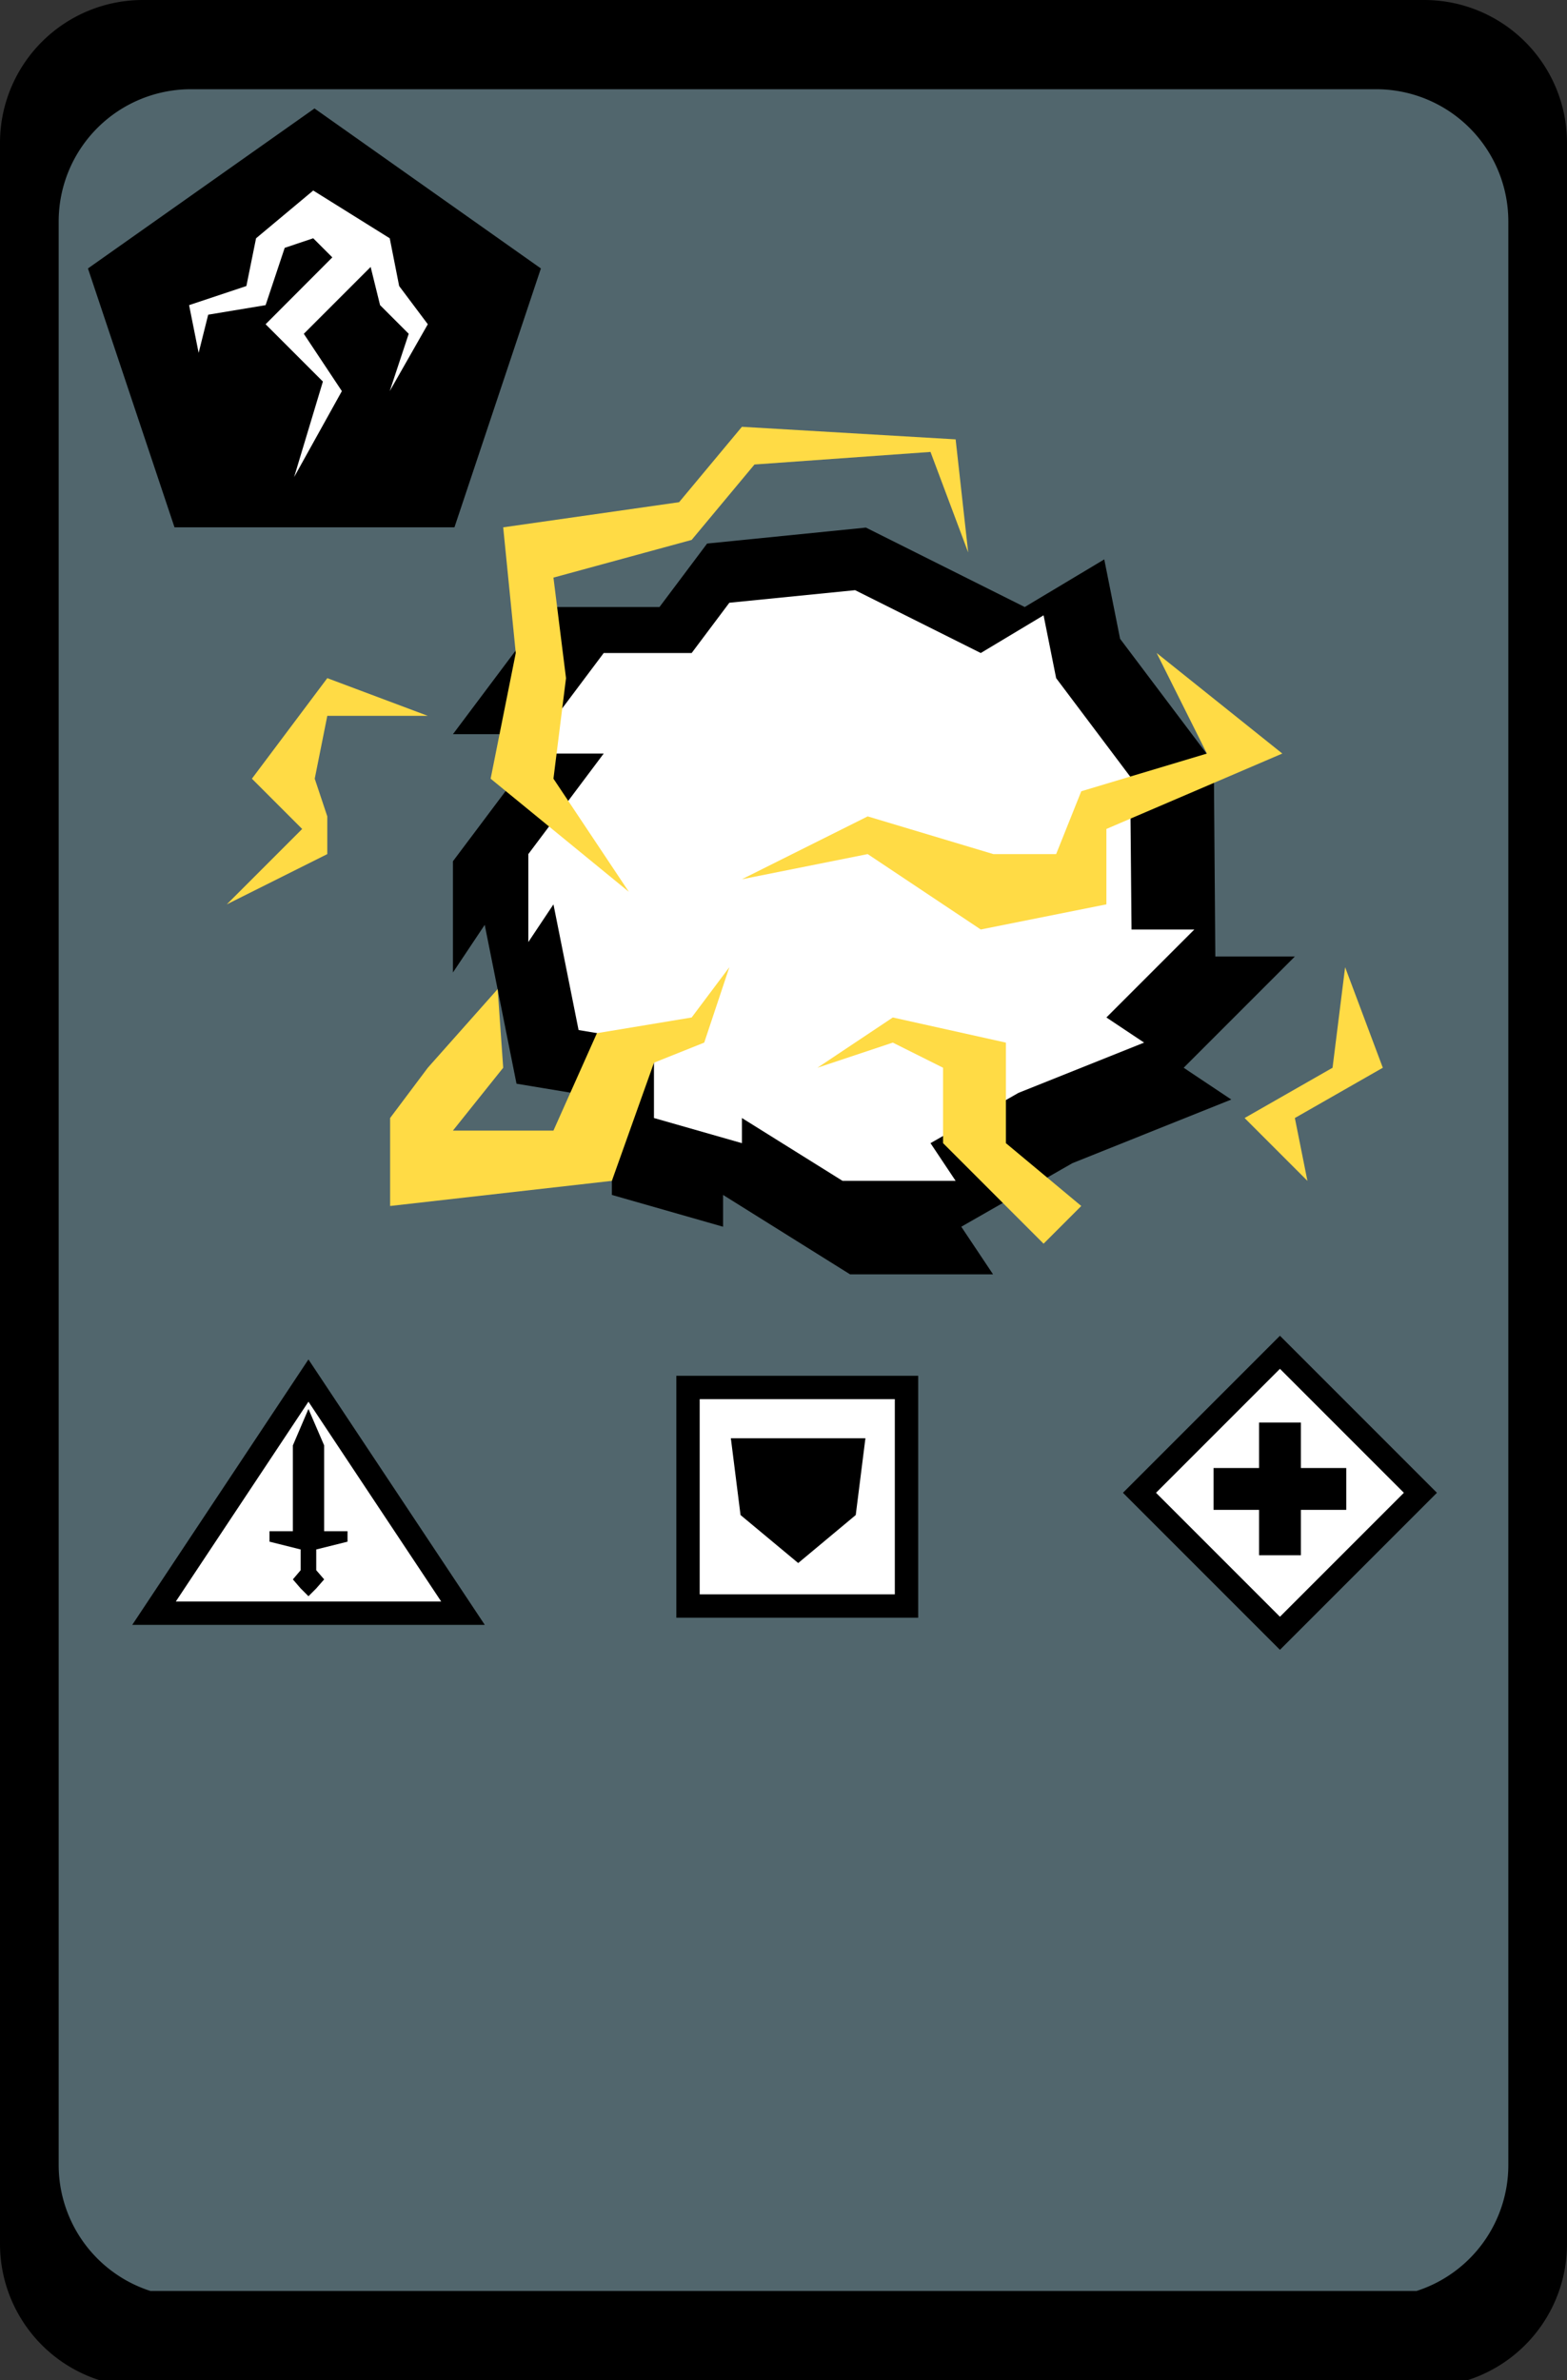 <svg xmlns="http://www.w3.org/2000/svg" viewBox="0 0 124.72 189.38"><rect x="0" y="0" width="124.72" height="189.38" fill="#333333" stroke="none"/><defs><style>.cls-1{fill:#51666d;}.cls-2,.cls-3{fill:#fff;}.cls-2{stroke:#000;stroke-miterlimit:10;stroke-width:1.86px;}.cls-4{fill:#ffdb45;}</style></defs><title>Element 18</title><g id="Ebene_2" data-name="Ebene 2"><g id="Ebene_1-2" data-name="Ebene 1"><path d="M124.72,178.58V11.34A11.37,11.37,0,0,0,113.39,0h-102A11.37,11.37,0,0,0,0,11.34V178.58a11.38,11.38,0,0,0,7.89,10.8H116.83A11.38,11.38,0,0,0,124.72,178.58Z"/><path class="cls-1" d="M120.05,172.29V17.59A10.52,10.52,0,0,0,109.56,7.1H15.16A10.52,10.52,0,0,0,4.67,17.59V172.29a10.53,10.53,0,0,0,7.3,10H112.75A10.53,10.53,0,0,0,120.05,172.29Z"/><rect class="cls-2" x="93.97" y="110.88" width="15.81" height="15.81" transform="translate(113.83 -37.25) rotate(45)"/><rect x="100.21" y="113.19" width="3.33" height="10.56"/><rect x="100.21" y="113.19" width="3.33" height="10.56" transform="translate(-16.6 220.35) rotate(-90)"/><polygon class="cls-2" points="12.26 128.36 24.55 109.85 36.85 128.36 12.26 128.36"/><polygon points="25.8 121.84 25.8 115.01 24.55 112.11 23.31 115.01 23.31 121.84 21.45 121.84 21.45 122.67 23.93 123.29 23.93 124.94 23.31 125.67 23.93 126.39 24.55 127.01 25.17 126.39 25.8 125.67 25.17 124.94 25.17 123.29 27.66 122.67 27.66 121.84 25.8 121.84"/><rect class="cls-2" x="54.76" y="110.4" width="17.39" height="17.39" transform="translate(182.55 55.64) rotate(90)"/><polygon points="58.17 114.44 68.88 114.44 68.11 120.55 63.53 124.37 58.94 120.55 58.17 114.44"/><polygon points="25.03 8.63 7 21.36 13.89 41.96 36.17 41.96 43.05 21.36 25.03 8.63"/><polygon class="cls-3" points="26.45 20.48 21.14 25.8 25.7 30.36 23.41 37.96 27.21 31.12 24.18 26.56 29.5 21.24 30.25 24.28 32.53 26.56 31.02 31.12 34.05 25.8 31.77 22.76 31.02 18.96 24.93 15.16 20.38 18.96 19.61 22.76 15.05 24.28 15.81 28.08 16.57 25.04 21.14 24.28 22.66 19.72 24.93 18.96 26.45 20.48"/><polygon points="56.28 43.25 68.92 41.98 81.56 48.3 87.89 44.51 89.15 50.83 96.61 60.73 96.73 76.11 103.06 76.11 94.21 84.96 98 87.49 85.36 92.55 76.51 97.61 79.04 101.4 67.66 101.4 57.55 95.08 57.55 97.61 48.7 95.08 48.7 87.49 41.11 86.23 38.58 73.59 36.05 77.38 36.05 68.53 43.64 58.42 36.05 58.42 43.64 48.3 52.49 48.3 56.28 43.25"/><polygon class="cls-3" points="58.05 47.96 68.06 46.96 78.06 51.96 83.06 48.96 84.06 53.96 89.95 61.79 90.06 73.96 95.06 73.96 88.06 80.96 91.06 82.96 81.06 86.96 74.06 90.96 76.06 93.96 67.06 93.96 59.05 88.96 59.05 90.96 52.05 88.96 52.05 82.96 46.05 81.96 44.05 71.96 42.05 74.96 42.05 67.96 48.05 59.96 42.05 59.96 48.05 51.96 55.05 51.96 58.05 47.96"/><polygon class="cls-4" points="76.06 34.96 59.05 33.96 54.05 39.96 40.05 41.96 41.05 51.96 39.05 61.96 50.05 70.96 44.05 61.96 45.05 53.96 44.05 45.96 55.05 42.96 60.05 36.96 74.06 35.96 77.06 43.96 76.06 34.96"/><polygon class="cls-4" points="92.06 51.96 102.06 59.96 88.06 65.96 88.06 71.96 78.06 73.96 69.06 67.96 59.05 69.96 69.06 64.96 79.06 67.96 84.06 67.96 86.06 62.96 96.06 59.96 92.06 51.96"/><polygon class="cls-4" points="39.61 78.7 40.05 84.96 36.05 89.96 44.05 89.96 47.51 82.21 55.05 80.96 58.05 76.96 56.05 82.96 52.05 84.56 48.7 93.96 31.05 95.96 31.05 88.96 34.05 84.96 39.61 78.7"/><polygon class="cls-4" points="34.05 56.96 26.05 53.96 20.05 61.96 24.05 65.96 18.05 71.96 26.05 67.96 26.05 64.96 25.05 61.96 26.05 56.96 34.05 56.96"/><polygon class="cls-4" points="107.06 76.96 110.06 84.96 103.06 88.96 104.06 93.96 99.06 88.96 106.06 84.96 107.06 76.96"/><polygon class="cls-4" points="86.06 95.96 80.06 90.96 80.06 82.96 71.06 80.96 65.06 84.96 71.06 82.96 75.06 84.96 75.06 90.96 83.06 98.96 86.06 95.96"/></g></g></svg>